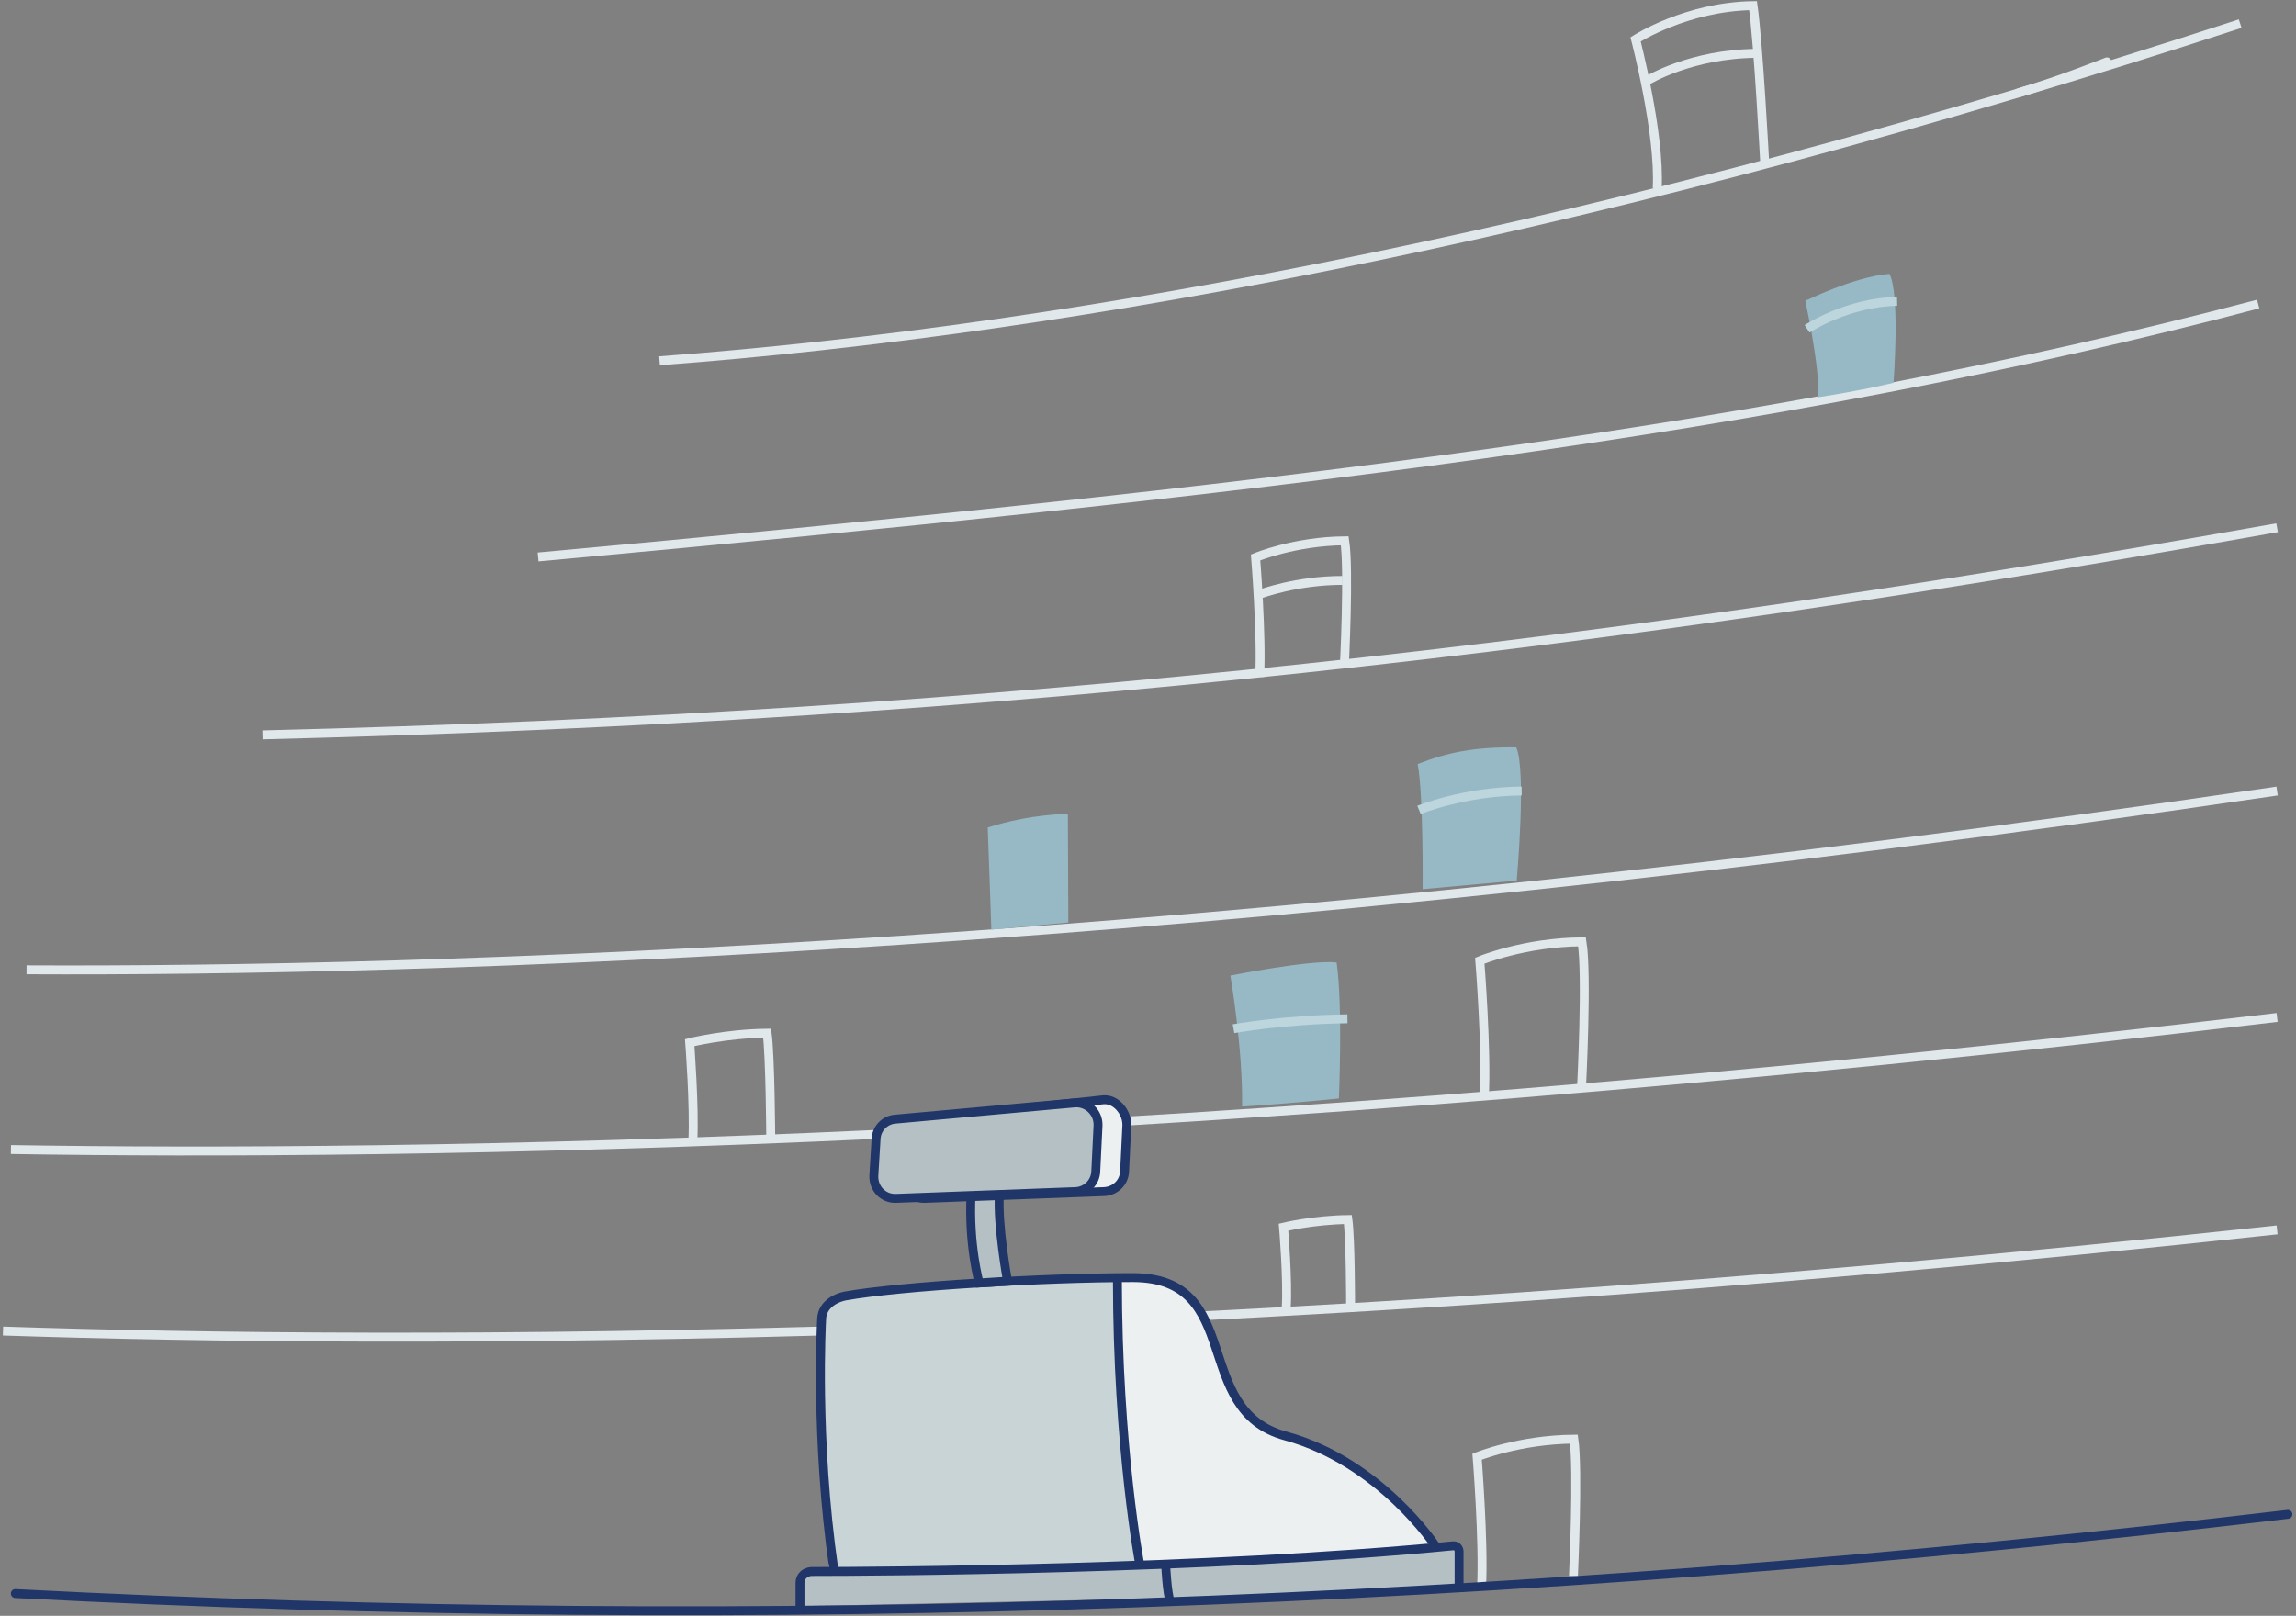 <?xml version="1.0" encoding="UTF-8"?>
<svg width="510px" height="359px" viewBox="0 0 510 359" version="1.1" xmlns="http://www.w3.org/2000/svg" xmlns:xlink="http://www.w3.org/1999/xlink">
    <rect x="0" y="0" width="510" height="359" fill="#808080" stroke="none"/>
    <!-- Generator: Sketch 53.2 (72643) - https://sketchapp.com -->
    <title>start-background</title>
    <desc>Created with Sketch.</desc>
    <g id="Page-18" stroke="none" stroke-width="1" fill="none" fill-rule="evenodd">
        <g id="Artboard-1" transform="translate(-77, -155)">
            <g id="start-background" transform="translate(77.2, 156.009)">
                <path d="M0.466,294.72 C87.797,297.609 265.479,298.211 505.6,272.242" id="Stroke-4" stroke="#E0E8EB" stroke-width="1.981"></path>
                <path d="M2.23,254.389 C89.516,255.824 265.003,253.549 505.6,225.042" id="Stroke-5" stroke="#E0E8EB" stroke-width="1.981"></path>
                <path d="M5.696,214.458 C94.019,214.881 267.859,209.791 505.6,174.742" id="Stroke-6" stroke="#E0E8EB" stroke-width="1.981"></path>
                <path d="M58.114,162.264 C225.2,158.143 359.2,142.242 505.6,116.242" id="Stroke-7" stroke="#E0E8EB" stroke-width="1.981"></path>
                <path d="M119.321,122.734 C278.7,108.083 393.3,95.042 501.4,66.542" id="Stroke-8" stroke="#E0E8EB" stroke-width="1.981"></path>
                <path d="M146.3,79.142 C239.3,72.242 358.8,49.542 497.4,4.242" id="Stroke-9" stroke="#E0E8EB" stroke-width="1.981"></path>
                <path d="M297.2,243.042 C297.2,243.042 286.8,244.142 275.7,244.842 C275.9,231.942 273.1,215.742 273.1,215.742 C273.1,215.742 291.1,212.142 296.7,212.842 C298.1,222.642 297.2,243.042 297.2,243.042 Z" id="Fill-10" fill="#97B9C6"></path>
                <path d="M336.7,194.642 L315.8,196.542 C315.8,196.542 316,175.542 314.7,168.742 C321.4,166.142 327.2,164.942 336.6,165.042 C338.9,170.142 336.7,194.642 336.7,194.642 Z" id="Fill-11" fill="#97B9C6"></path>
                <path d="M279.6,149.342 C280.1,140.142 278.7,122.842 278.7,122.842 C278.7,122.842 287.3,119.242 298.5,119.142 C299.5,125.542 298.4,147.242 298.4,147.242" id="Stroke-12" stroke="#E0E8EB" stroke-width="1.981"></path>
                <path d="M367.9,40.842 C368.6,28.742 363.1,7.742 363.1,7.742 C363.1,7.742 374.4,0.442 389.2,0.242 C390.4,8.642 391.8,35.442 391.8,35.442" id="Stroke-13" stroke="#E0E8EB" stroke-width="1.981"></path>
                <path d="M153.7,252.442 C154.1,244.942 153,230.642 153,230.642 C153,230.642 160.9,228.642 170.2,228.542 C170.9,233.742 171,251.642 171,251.642" id="Stroke-14" stroke="#E0E8EB" stroke-width="1.981"></path>
                <path d="M285.5,289.642 C285.9,283.442 284.9,271.642 284.9,271.642 C284.9,271.642 291.5,270.042 299.2,269.942 C299.8,274.242 299.8,289.042 299.8,289.042" id="Stroke-15" stroke="#E0E8EB" stroke-width="1.981"></path>
                <path d="M329.5,242.842 C330.1,232.342 328.5,212.442 328.5,212.442 C328.5,212.442 338.3,208.342 351.2,208.242 C352.4,215.542 351.1,240.542 351.1,240.542" id="Stroke-16" stroke="#E0E8EB" stroke-width="1.981"></path>
                <path d="M315,178.942 C315,178.942 324.9,174.842 337.8,174.742" id="Stroke-17" stroke="#BDD5DD" stroke-width="1.981"></path>
                <path d="M279.8,130.942 C279.8,130.942 287.8,127.942 298,127.942" id="Stroke-18" stroke="#E0E8EB" stroke-width="1.981"></path>
                <path d="M365.8,16.842 C365.8,16.842 375.4,10.942 390.1,10.842" id="Stroke-19" stroke="#E0E8EB" stroke-width="1.981"></path>
                <path d="M273.8,227.542 C273.8,227.542 284.7,225.542 299.1,225.342" id="Stroke-20" stroke="#BDD5DD" stroke-width="1.981"></path>
                <path d="M328.9,351.442 C329.4,341.442 327.9,322.642 327.9,322.642 C327.9,322.642 337.2,318.842 349.4,318.742 C350.4,325.542 349.3,349.142 349.3,349.142" id="Stroke-21" stroke="#E0E8EB" stroke-width="1.981"></path>
                <path d="M237.1,203.942 L220,205.542 C220,205.542 219.5,190.642 219.2,182.842 C229,179.742 237,179.842 237,179.842 L237.1,203.942 Z" id="Fill-22" fill="#97B9C6"></path>
                <path d="M420.4,84.042 C420.4,84.042 413.4,85.742 403.7,87.242 C404,80.142 400.8,65.842 400.8,65.842 C400.8,65.842 411.7,60.442 419.5,59.842 C421.9,64.442 420.4,84.042 420.4,84.042 Z" id="Fill-23" fill="#97B9C6"></path>
                <path d="M448.1,19.642 C457.3,16.942 467.8,12.742 467.8,12.742" id="Stroke-24" stroke="#E0E8EB" stroke-width="1.981" stroke-linecap="round"></path>
                <path d="M401.2,72.042 C401.2,72.042 410.158,66.142 421.2,65.942" id="Stroke-25" stroke="#BDD5DD" stroke-width="1.981"></path>
                <path d="M182.7,293.442 L184.1,352.942 L318.7,352.942 L318.7,342.042 C318.7,342.042 306.5,324.042 285.4,318.342 C264.2,312.542 276.4,283.042 251.4,283.042 C231.5,283.042 200.5,286.142 188.8,286.242 C186.2,286.342 182.7,290.842 182.7,293.442 Z" id="Fill-114" fill="#ECF0F1"></path>
                <path d="M182.3,292.242 L184.1,352.942 L253.9,352.942 C253.9,352.942 246,309.142 248.7,283.042 C228.8,283.042 200.5,284.942 188.8,286.242 C186.2,286.542 182.3,289.542 182.3,292.242 Z" id="Fill-115" fill="#C9D4D7"></path>
                <path d="M177.6,355.842 L177.6,350.642 C177.6,349.242 178.7,348.242 180.1,348.142 C194.4,348.142 268.3,347.742 322.6,342.442 C323.4,342.342 324,342.942 324,343.742 L324,352.642 L177.6,355.842 Z" id="Fill-116" fill="#B4C0C3"></path>
                <path d="M177.5,355.842 L177.5,350.642 C177.5,349.242 178.6,348.242 180,348.142 C194.2,348.142 268.2,347.742 322.5,342.442 C323.3,342.342 323.9,342.942 323.9,343.742 L323.9,352.642" id="Stroke-117" stroke="#203568" stroke-width="1.981"></path>
                <path d="M318.7,342.542 C318.7,342.542 306.5,323.842 285.4,318.042 C264.2,312.342 276.4,282.842 251.4,282.842 C231.7,282.842 199.8,284.742 187.5,286.942 C184.7,287.542 182.3,289.342 182.3,292.242 C182.3,292.242 180.8,318.542 185,347.542" id="Stroke-118" stroke="#203568" stroke-width="1.981"></path>
                <path d="M253,346.742 C253,346.742 248,320.842 248,283.042" id="Stroke-119" stroke="#203568" stroke-width="1.981"></path>
                <path d="M258.7,346.242 C258.7,346.242 259,353.142 259.8,355.042 L258.7,346.242 Z" id="Fill-120" fill="#B4C0C3"></path>
                <path d="M258.7,346.242 C258.7,346.242 259,353.142 259.8,355.042" id="Stroke-121" stroke="#203568" stroke-width="1.981"></path>
                <path d="M223.6,283.642 L217.3,284.042 C217.3,284.042 214.9,275.642 215.5,264.242 C218.2,263.842 219.4,264.042 221.8,264.242 C221.3,271.142 223.6,283.642 223.6,283.642 Z" id="Fill-122" fill="#B4C0C3"></path>
                <path d="M223.6,283.642 L217.3,284.042 C217.3,284.042 214.9,275.642 215.5,264.242 C218.2,263.842 219.4,264.042 221.8,264.242 C221.3,271.142 223.6,283.642 223.6,283.642 Z" id="Stroke-123" stroke="#203568" stroke-width="1.981"></path>
                <path d="M245,263.742 L205.2,265.242 C202.4,265.342 200.2,263.042 200.3,260.242 L200.7,252.142 C200.9,249.842 202.7,247.842 205,247.642 L244.8,243.342 C247.7,243.042 250.2,246.142 250.1,249.042 L249.6,259.242 C249.5,261.742 247.5,263.642 245,263.742 Z" id="Fill-124" fill="#ECF0F1"></path>
                <path d="M245,263.742 L205.2,265.242 C202.4,265.342 200.2,263.042 200.3,260.242 L200.7,252.142 C200.9,249.842 202.7,247.842 205,247.642 L244.8,243.342 C247.7,243.042 250.2,246.142 250.1,249.042 L249.6,259.242 C249.5,261.742 247.5,263.642 245,263.742 Z" id="Stroke-125" stroke="#203568" stroke-width="1.981"></path>
                <path d="M238.7,263.742 L198.8,265.242 C196,265.342 193.8,263.042 193.9,260.242 L194.4,252.042 C194.5,249.742 196.3,247.842 198.6,247.642 L238.4,244.042 C241.3,243.742 243.8,246.142 243.7,249.042 L243.2,259.242 C243.1,261.742 241.1,263.642 238.7,263.742 Z" id="Fill-126" fill="#B4C0C3"></path>
                <path d="M238.7,263.742 L198.8,265.242 C196,265.342 193.8,263.042 193.9,260.242 L194.4,252.042 C194.5,249.742 196.3,247.842 198.6,247.642 L238.4,244.042 C241.3,243.742 243.8,246.142 243.7,249.042 L243.2,259.242 C243.1,261.742 241.1,263.642 238.7,263.742 Z" id="Stroke-127" stroke="#203568" stroke-width="1.981"></path>
                <path d="M3.2,353.042 C168.267,361.641 336.533,355.774 508,335.442" id="Stroke-129" stroke="#203568" stroke-width="1.981" stroke-linecap="round"></path>
            </g>
        </g>
    </g>
</svg>
